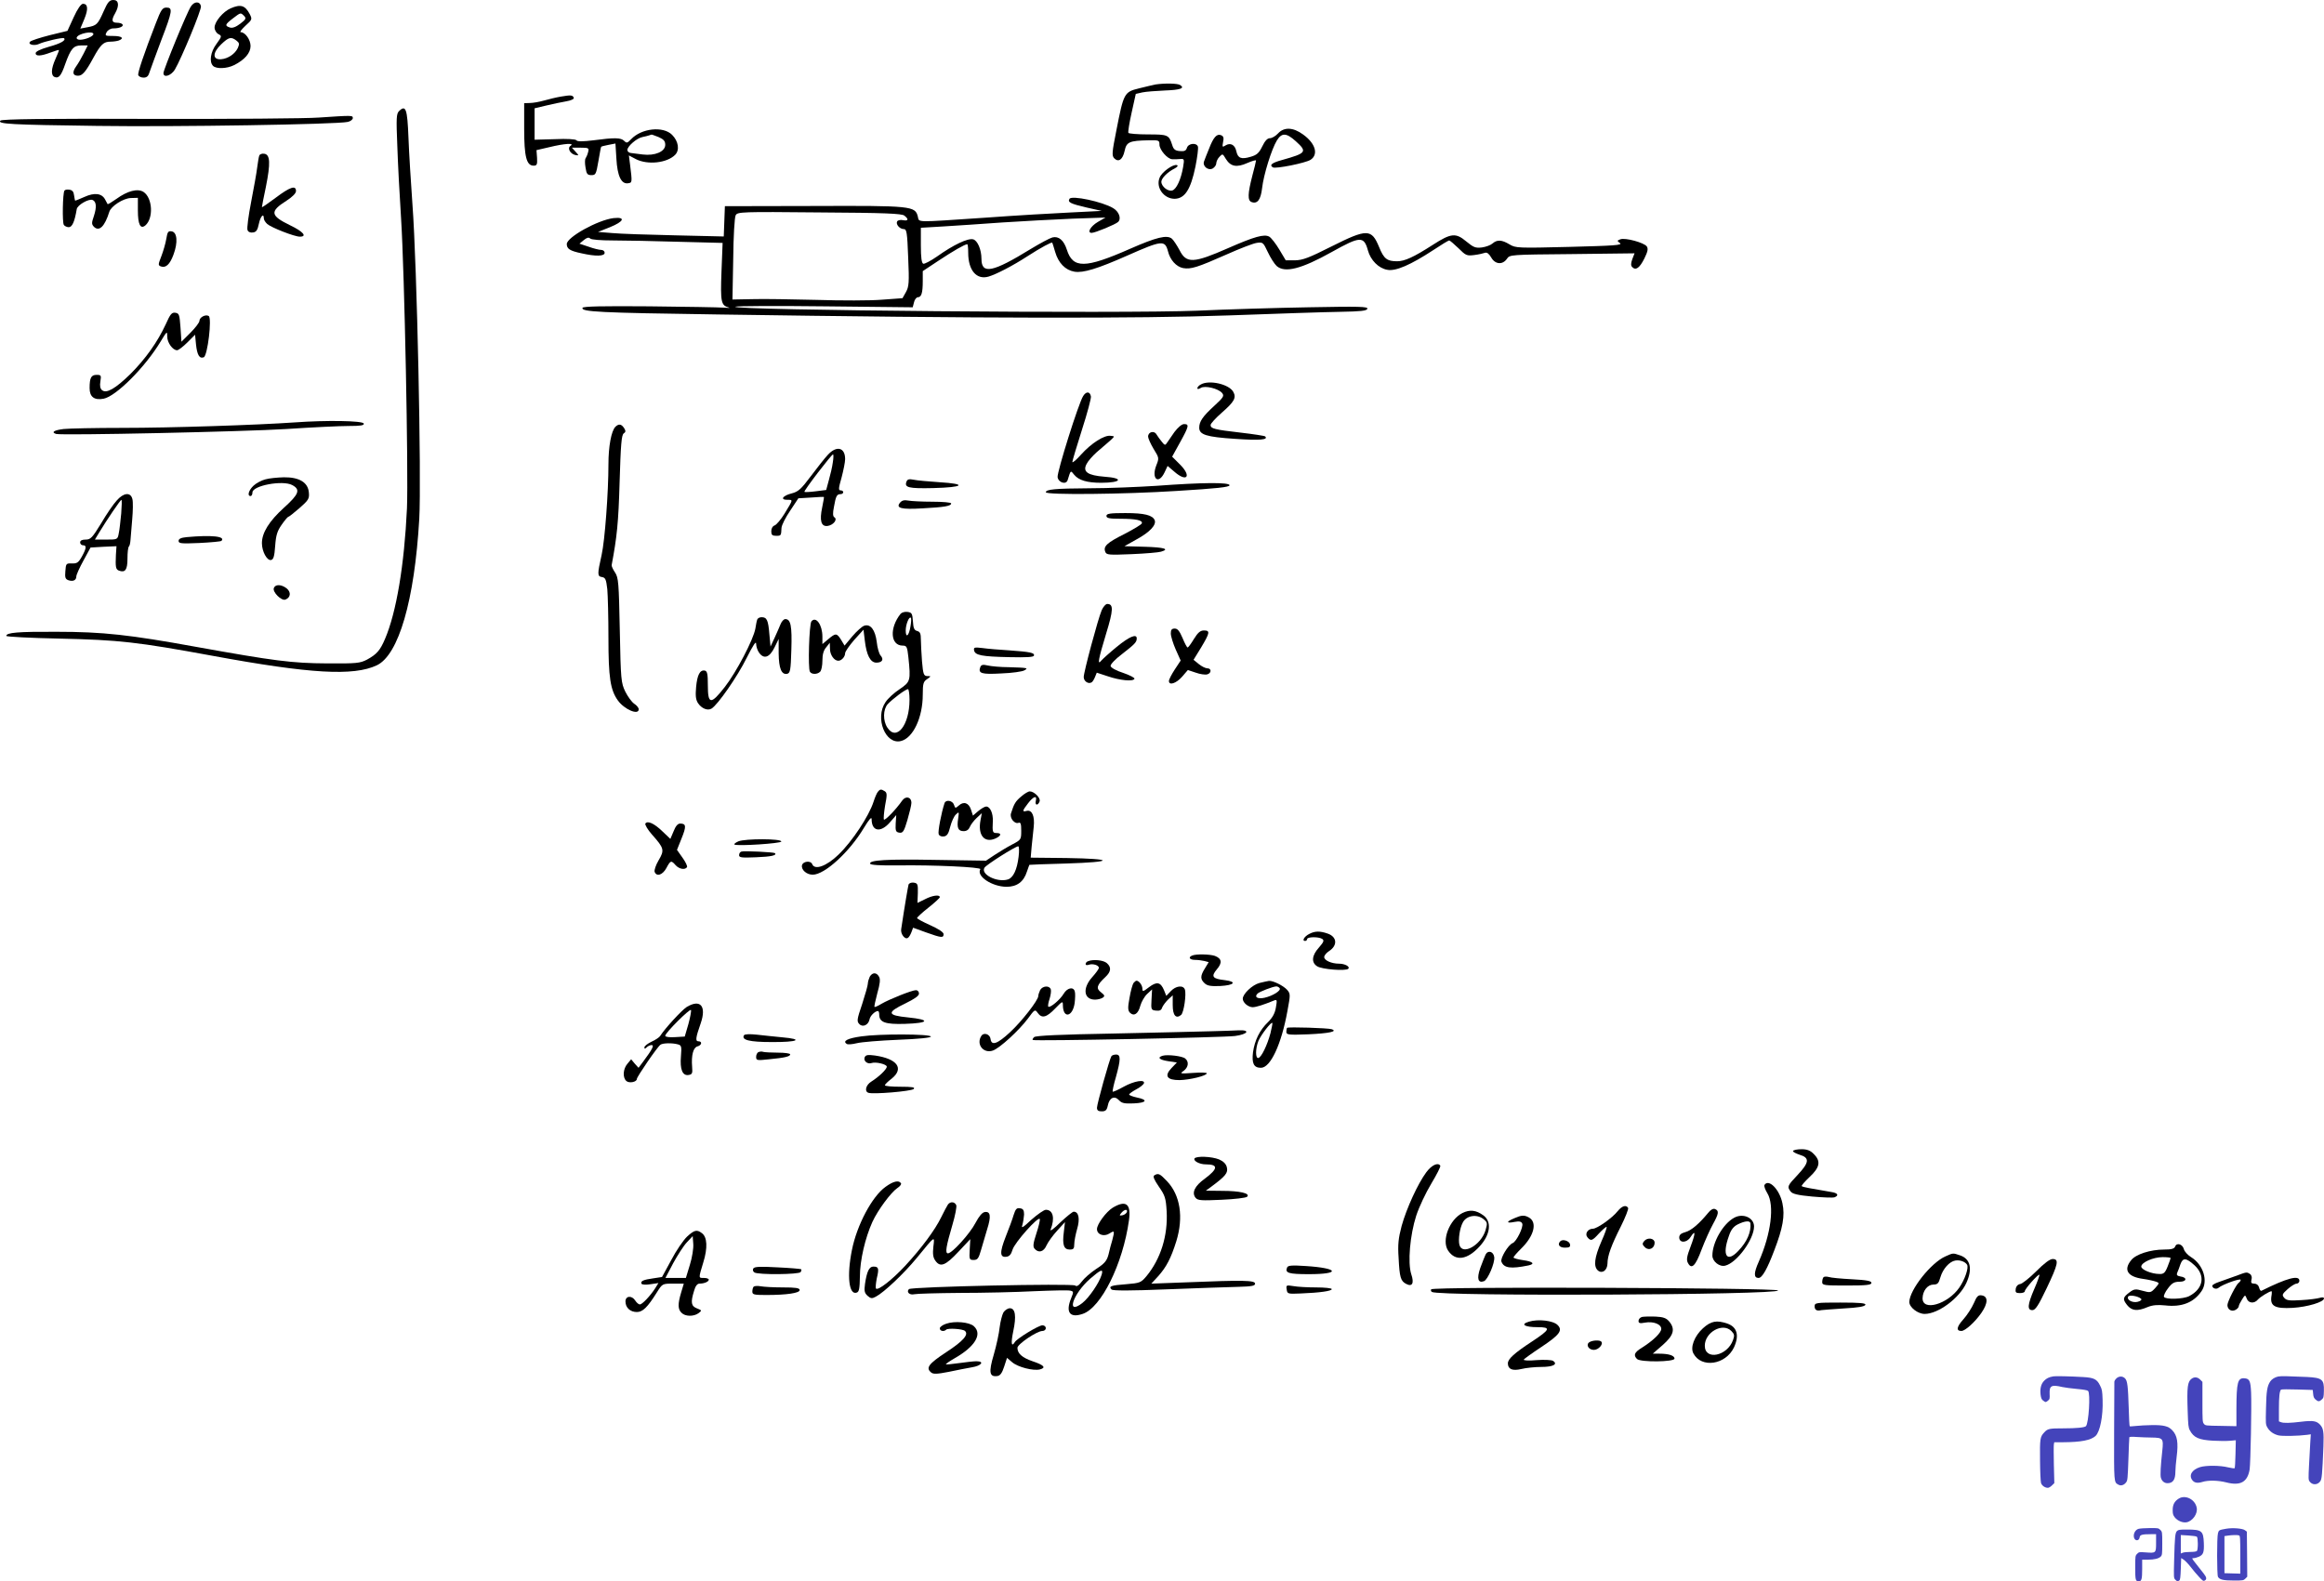 <svg xmlns="http://www.w3.org/2000/svg" version="1.0" width="1227.318pt" height="835.246pt" viewBox="0 0 1227.318 835.246" preserveAspectRatio="xMidYMid meet">
<g transform="translate(-16.682,734) scale(0.1,-0.1)" fill="#000000" stroke="none">
<path d="M714 7280 c-31 -70 -37 -75 -86 -84 l-37 -7 21 50 c22 53 19 81 -7 81 -10 0 -29 -27 -49 -71 l-33 -72 -94 -23 c-51 -13 -97 -28 -103 -34 -15 -15 22 -24 47 -12 27 13 127 36 132 30 12 -11 -18 -28 -80 -45 -45 -13 -70 -25 -70 -34 0 -17 27 -16 80 4 22 8 41 14 43 13 1 -2 -7 -23 -18 -47 -24 -53 -25 -88 -4 -96 21 -8 34 7 55 68 29 81 44 99 84 99 l35 0 -21 -42 c-12 -24 -30 -55 -41 -70 -21 -30 -17 -48 11 -48 23 0 41 21 81 95 39 71 54 85 91 85 15 0 34 3 43 6 31 12 16 24 -29 24 -43 0 -45 1 -35 20 6 11 21 20 35 20 32 0 56 10 49 21 -3 5 -16 9 -30 9 -27 0 -30 14 -9 50 23 41 19 70 -9 70 -21 0 -30 -10 -52 -60z m-54 -120 c0 -12 -43 -30 -71 -30 -12 0 -19 5 -17 12 7 21 88 37 88 18z"/>
<path d="M1175 7306 c-21 -31 -145 -334 -145 -352 0 -27 40 -14 60 18 34 57 142 317 138 335 -5 27 -35 27 -53 -1z"/>
<path d="M1385 7296 c-40 -17 -85 -71 -85 -101 0 -14 9 -29 20 -35 19 -10 19 -12 -10 -52 -32 -43 -39 -95 -18 -116 17 -17 73 -15 111 4 56 28 87 64 87 101 0 33 -28 73 -52 73 -7 0 5 15 25 34 36 32 36 35 23 61 -25 47 -48 54 -101 31z m71 -40 c12 -13 10 -18 -20 -41 -24 -18 -42 -25 -56 -20 -27 9 -25 16 17 48 42 32 40 31 59 13z m-41 -130 c16 -12 17 -18 8 -39 -15 -32 -52 -57 -89 -60 -46 -3 -45 35 1 79 40 38 52 41 80 20z"/>
<path d="M990 7218 c-64 -165 -97 -263 -93 -275 3 -7 15 -13 28 -13 18 0 26 8 33 33 6 17 33 92 61 166 59 153 61 171 27 171 -21 0 -29 -11 -56 -82z"/>
<path d="M6270 6894 c-14 -3 -54 -12 -89 -21 -77 -19 -80 -25 -118 -219 -24 -120 -25 -136 -12 -150 23 -23 45 -7 55 39 10 47 24 54 127 56 54 1 57 0 57 -23 0 -27 42 -76 67 -77 10 -1 29 0 42 1 22 2 23 0 16 -42 -11 -65 -35 -117 -57 -124 -23 -7 -58 21 -58 46 0 18 32 51 70 70 15 8 20 15 12 18 -20 6 -79 -36 -91 -66 -22 -52 22 -112 79 -112 54 1 85 49 110 170 10 50 16 98 13 106 -8 22 -51 17 -58 -7 -5 -16 -14 -19 -38 -17 -24 2 -33 9 -40 33 -17 53 -23 55 -128 55 -54 0 -100 4 -103 8 -3 5 5 53 17 107 l22 99 35 8 c19 4 73 8 118 10 83 3 108 12 81 29 -14 9 -80 10 -129 3z"/>
<path d="M3130 6830 c-25 -4 -65 -14 -90 -21 -25 -7 -58 -13 -75 -13 l-30 -1 0 -135 c0 -147 12 -195 50 -195 17 0 20 6 18 41 l-3 41 69 16 c78 19 135 23 111 7 -19 -12 -2 -43 26 -49 19 -3 19 -3 0 18 l-19 21 46 0 c42 0 45 -2 40 -22 -3 -13 -9 -27 -13 -33 -5 -5 -5 -28 -1 -50 5 -34 10 -40 31 -40 23 0 25 5 37 74 7 40 13 75 15 76 2 2 19 6 39 10 l36 7 5 -80 c5 -92 26 -135 61 -130 23 3 23 3 11 100 l-6 47 38 -20 c62 -31 163 -20 206 23 25 25 18 72 -16 106 -47 47 -161 35 -216 -23 -20 -21 -24 -22 -37 -9 -17 17 -50 18 -162 3 -56 -7 -86 -7 -90 0 -4 6 -49 9 -114 6 l-107 -3 0 83 0 83 63 15 c34 8 81 18 105 22 24 4 41 12 39 18 -5 15 -15 16 -67 7z m515 -214 c27 -12 35 -21 35 -41 0 -36 -55 -59 -119 -51 -25 3 -54 7 -63 8 -10 1 -18 8 -18 16 0 19 49 62 79 68 14 3 31 7 36 9 6 2 11 4 13 4 1 1 18 -6 37 -13z"/>
<path d="M2274 6753 c-14 -14 -15 -37 -9 -182 3 -91 12 -265 20 -386 18 -283 39 -1335 31 -1530 -14 -300 -56 -550 -116 -690 -26 -61 -44 -81 -95 -109 -37 -19 -54 -21 -210 -20 -187 1 -279 13 -696 88 -347 63 -488 79 -734 79 -203 1 -265 -4 -265 -22 0 -4 127 -11 282 -14 315 -7 411 -18 808 -91 516 -95 744 -108 867 -50 115 55 199 342 224 773 12 214 -12 1342 -36 1661 -8 113 -18 271 -21 352 -6 154 -14 176 -50 141z"/>
<path d="M1850 6719 c-63 -5 -465 -8 -892 -7 -551 2 -781 -1 -789 -9 -18 -18 53 -22 511 -28 417 -6 1265 8 1323 21 15 3 27 13 27 20 0 15 -1 15 -180 3z"/>
<path d="M6916 6635 c-13 -14 -32 -25 -43 -25 -13 0 -26 -14 -40 -43 -17 -35 -29 -46 -61 -55 -50 -15 -68 -8 -76 29 -7 34 -31 47 -57 31 -17 -11 -18 -9 -13 18 5 22 2 31 -11 36 -22 9 -40 -11 -63 -71 -11 -27 -23 -57 -26 -66 -11 -25 20 -52 45 -39 10 6 19 18 19 27 0 9 7 25 17 35 16 17 17 17 34 -12 25 -40 57 -46 113 -21 25 11 46 17 46 13 0 -4 -9 -41 -20 -82 -24 -93 -25 -129 -4 -137 31 -12 49 12 56 73 8 71 50 206 78 252 26 42 50 41 100 -4 62 -56 56 -63 -72 -99 -55 -15 -69 -27 -49 -39 14 -9 173 23 199 40 43 28 26 87 -40 134 -52 38 -100 40 -132 5z"/>
<path d="M1536 6518 c-3 -7 -7 -35 -11 -63 -3 -27 -18 -109 -32 -182 -14 -72 -23 -139 -19 -148 3 -10 15 -15 28 -13 18 2 25 12 32 46 8 39 26 59 26 29 0 -8 8 -21 18 -30 21 -19 144 -67 172 -67 41 0 18 27 -51 60 -105 51 -109 73 -19 130 31 20 50 39 50 51 0 32 -31 22 -108 -36 -39 -29 -72 -52 -72 -49 0 3 9 51 21 107 25 125 23 171 -9 175 -12 2 -24 -3 -26 -10z"/>
<path d="M507 6333 c-9 -14 -12 -168 -3 -181 4 -6 16 -12 26 -12 18 0 31 29 42 95 3 22 63 56 83 49 21 -8 23 -38 8 -84 -13 -38 -13 -44 0 -58 28 -27 57 2 81 79 9 30 74 72 114 73 l37 1 0 -67 c0 -73 13 -100 39 -79 44 37 39 145 -9 177 -31 20 -85 6 -144 -37 -24 -17 -44 -29 -46 -27 -1 2 -7 13 -13 24 -17 33 -56 38 -109 14 -25 -11 -47 -20 -49 -20 -1 0 -4 12 -6 28 -2 19 -9 28 -25 30 -11 2 -23 0 -26 -5z"/>
<path d="M5815 6290 c-11 -18 4 -26 90 -46 l80 -18 -160 -8 c-88 -4 -294 -16 -458 -28 -374 -25 -345 -26 -353 6 -14 56 -32 58 -549 56 l-470 -1 -3 -80 -3 -80 -257 6 c-141 3 -291 8 -332 12 l-75 6 63 25 c74 30 85 55 19 48 -83 -10 -247 -101 -247 -137 0 -25 16 -36 78 -49 75 -17 122 -16 122 3 0 8 -8 15 -18 15 -10 0 -40 7 -67 17 l-48 16 23 19 c16 13 26 16 34 8 6 -6 57 -10 120 -10 61 0 216 -3 345 -7 l234 -6 -6 -153 c-6 -160 -2 -177 38 -188 11 -3 0 -3 -25 -1 -25 2 -202 5 -394 7 -250 2 -350 0 -353 -8 -7 -21 83 -26 717 -35 1401 -21 2218 -22 2695 -5 248 9 513 18 589 19 109 2 140 5 144 16 4 12 -42 13 -309 8 -173 -3 -438 -11 -589 -18 -390 -16 -2471 2 -2440 21 7 4 221 5 475 2 l462 -5 7 27 c3 14 13 26 20 26 19 0 26 23 26 85 l0 53 83 55 c77 51 139 87 152 87 3 0 5 -20 5 -45 0 -93 44 -144 107 -126 41 12 128 57 205 107 73 47 129 77 132 72 1 -2 8 -23 15 -48 17 -59 54 -97 102 -105 46 -8 123 16 279 85 183 81 199 83 215 23 11 -46 44 -82 80 -89 41 -7 74 3 232 73 67 30 137 57 156 60 33 5 35 3 59 -48 14 -30 35 -63 47 -74 43 -38 130 -16 291 74 150 84 170 85 191 8 14 -51 56 -94 102 -102 44 -9 124 26 243 104 42 28 80 51 84 51 4 0 26 -19 49 -41 39 -39 44 -41 84 -36 24 3 49 9 57 12 10 3 21 -6 32 -25 21 -37 60 -40 83 -7 15 22 16 22 345 25 l329 4 -12 -31 c-8 -23 -8 -34 0 -42 19 -19 39 -4 64 46 17 35 21 50 13 63 -13 20 -114 48 -140 38 -18 -7 -18 -8 -2 -20 15 -11 -32 -14 -266 -20 -275 -7 -285 -6 -317 13 -41 25 -66 26 -90 5 -10 -9 -35 -18 -56 -21 -34 -4 -44 0 -83 32 -55 46 -80 44 -176 -18 -101 -65 -149 -87 -189 -87 -53 0 -70 13 -95 75 -40 97 -63 98 -252 3 -119 -60 -151 -72 -192 -73 l-49 0 -34 57 c-19 32 -43 62 -53 68 -27 15 -79 0 -216 -60 -184 -81 -222 -83 -258 -11 -14 26 -32 53 -40 60 -26 22 -82 8 -221 -53 -238 -105 -302 -105 -334 -5 -16 50 -43 73 -76 65 -15 -4 -65 -31 -113 -60 -203 -125 -262 -137 -262 -53 0 49 -21 97 -44 103 -28 7 -104 -29 -191 -91 -33 -23 -66 -40 -72 -38 -9 3 -13 32 -13 97 l0 93 118 7 c64 4 205 13 312 21 107 7 274 16 370 20 l175 6 -40 -23 c-39 -23 -59 -58 -33 -58 18 0 127 45 140 58 18 18 4 55 -27 73 -57 34 -218 68 -230 49z m-872 -89 c24 -19 21 -29 -7 -24 -13 3 -27 0 -31 -6 -9 -15 13 -41 35 -41 15 0 18 -17 23 -150 6 -134 4 -154 -12 -183 l-18 -32 -109 -8 c-60 -5 -215 -5 -344 -1 -129 3 -282 6 -340 4 l-105 -2 4 214 c1 117 7 221 13 231 9 18 31 19 442 15 348 -2 436 -6 449 -17z"/>
<path d="M1045 6078 c-4 -24 -16 -65 -26 -91 -17 -44 -18 -48 -3 -54 26 -10 48 10 67 62 24 64 20 119 -10 123 -18 3 -22 -3 -28 -40z"/>
<path d="M1042 5627 c-43 -93 -106 -182 -187 -263 -79 -77 -126 -104 -149 -85 -10 8 -13 23 -9 47 5 31 4 34 -20 34 -29 0 -37 -16 -37 -70 0 -47 25 -65 74 -56 66 13 219 166 301 302 34 56 35 57 35 26 0 -32 29 -72 52 -72 7 0 31 18 54 41 l41 41 5 -52 c6 -55 18 -76 41 -67 20 8 44 207 26 218 -17 10 -49 -7 -49 -26 0 -8 -21 -36 -47 -62 l-48 -48 -5 75 c-5 68 -7 75 -27 78 -19 3 -27 -7 -51 -61z"/>
<path d="M6508 5309 c-10 -5 -18 -14 -18 -20 0 -5 7 -5 18 2 22 14 93 -3 113 -27 12 -15 7 -23 -42 -68 -60 -55 -79 -82 -79 -115 0 -37 37 -49 190 -59 130 -9 177 -5 158 13 -3 3 -61 12 -130 20 -138 16 -158 21 -158 40 0 8 27 37 60 66 65 57 77 78 60 109 -22 41 -128 65 -172 39z"/>
<path d="M5887 5248 c-24 -37 -138 -400 -135 -428 4 -29 45 -42 53 -16 17 54 15 53 35 28 24 -29 68 -42 142 -42 108 0 122 25 18 32 -89 7 -117 26 -95 67 7 15 32 43 53 62 109 94 100 83 74 87 -33 5 -102 -39 -156 -99 -25 -28 -46 -46 -46 -39 0 6 23 83 51 171 28 87 49 166 47 175 -5 27 -25 28 -41 2z"/>
<path d="M1725 5109 c-202 -14 -653 -29 -913 -29 -141 0 -281 -3 -309 -6 -50 -6 -68 -17 -40 -26 29 -9 994 12 1217 26 135 9 282 16 328 16 63 0 83 3 80 13 -6 15 -198 18 -363 6z"/>
<path d="M3417 5086 c-22 -22 -37 -104 -37 -199 0 -148 -19 -403 -36 -478 -23 -103 -23 -113 2 -117 18 -3 22 -12 28 -64 3 -34 6 -149 6 -257 0 -210 10 -275 50 -331 34 -47 110 -80 110 -46 0 7 -11 21 -24 29 -13 9 -34 38 -47 64 -22 46 -24 61 -29 324 -5 251 -7 278 -25 305 -11 16 -19 34 -18 39 28 149 36 224 42 438 6 199 10 250 22 258 10 6 11 13 3 26 -15 24 -29 26 -47 9z"/>
<path d="M6369 5058 c-17 -24 -35 -50 -40 -58 -8 -13 -12 -12 -26 6 -10 12 -23 30 -29 40 -12 21 -44 13 -44 -12 0 -9 13 -38 29 -65 29 -47 30 -48 14 -88 -27 -70 12 -103 44 -36 l16 34 34 -29 c66 -59 95 -28 33 35 l-43 43 42 76 c47 85 49 96 21 96 -12 0 -32 -17 -51 -42z"/>
<path d="M4539 4938 c-17 -18 -57 -69 -90 -113 -51 -68 -66 -82 -101 -91 -48 -12 -63 -34 -23 -34 31 0 31 3 -15 -73 -19 -31 -43 -59 -52 -62 -11 -4 -18 -16 -18 -31 0 -19 5 -24 25 -24 27 0 27 0 29 42 1 15 22 56 46 91 l43 65 66 4 c36 3 67 4 69 3 1 -1 -3 -25 -9 -54 -15 -71 -6 -103 28 -99 30 4 55 34 36 46 -8 5 -9 21 -2 55 10 57 15 67 35 67 8 0 14 5 14 10 0 6 -6 10 -14 10 -12 0 -11 11 5 67 10 38 19 82 19 98 0 62 -45 73 -91 23z m26 -40 c-3 -24 -13 -66 -21 -94 l-14 -52 -56 -7 c-31 -4 -57 -5 -59 -3 -5 5 143 198 151 198 3 0 3 -19 -1 -42z"/>
<path d="M1568 4808 c-20 -5 -48 -20 -62 -33 -26 -24 -35 -55 -16 -55 6 0 10 9 10 19 0 36 159 66 210 39 45 -24 36 -48 -44 -120 -78 -71 -116 -132 -116 -187 0 -44 27 -93 48 -89 13 3 18 18 22 74 4 57 11 79 34 112 16 23 32 42 35 42 4 0 30 21 59 46 48 42 53 50 50 82 -4 54 -51 82 -132 81 -34 -1 -78 -5 -98 -11z"/>
<path d="M4954 4796 c-12 -31 10 -37 141 -34 162 4 182 22 33 31 -57 4 -118 9 -135 13 -25 5 -34 3 -39 -10z"/>
<path d="M6275 4774 c-93 -6 -253 -13 -355 -13 -183 -1 -230 -6 -230 -21 0 -15 412 -11 693 7 211 13 277 20 277 30 0 16 -142 15 -385 -3z"/>
<path d="M783 4696 c-17 -18 -54 -72 -82 -120 -47 -77 -56 -86 -82 -86 -19 0 -29 -5 -29 -15 0 -8 7 -15 15 -15 20 0 19 -15 -6 -60 -18 -32 -26 -37 -53 -36 -30 1 -31 -1 -34 -41 -3 -34 0 -42 17 -48 25 -8 41 1 41 21 0 8 17 46 38 84 l37 68 68 4 69 3 -3 -45 c-3 -66 -1 -77 16 -84 33 -12 45 4 45 63 0 32 3 61 8 65 4 4 7 20 8 34 1 15 5 64 9 108 4 45 5 94 1 108 -9 38 -47 34 -83 -8z m24 -68 c-4 -40 -9 -88 -13 -105 -6 -33 -7 -33 -66 -33 l-60 0 23 38 c41 68 112 172 117 172 3 0 2 -33 -1 -72z"/>
<path d="M4920 4685 c-24 -29 6 -37 120 -30 113 6 150 12 150 26 0 5 -44 9 -99 9 -54 0 -112 3 -128 6 -20 4 -33 1 -43 -11z"/>
<path d="M6010 4615 c0 -12 15 -15 73 -15 83 0 119 -8 114 -24 -1 -6 -43 -31 -91 -56 -94 -47 -114 -66 -102 -95 6 -16 18 -17 139 -12 72 3 142 9 155 13 48 14 17 23 -85 26 l-108 3 64 36 c70 38 105 76 96 101 -11 27 -54 38 -155 38 -82 0 -100 -3 -100 -15z"/>
<path d="M1153 4503 c-31 -3 -43 -9 -43 -20 0 -14 14 -15 110 -11 61 3 113 8 116 11 24 24 -50 32 -183 20z"/>
<path d="M1613 4234 c-8 -21 40 -69 61 -61 28 11 31 39 7 59 -28 22 -60 23 -68 2z"/>
<path d="M5985 4117 c-20 -47 -95 -327 -95 -353 0 -22 24 -39 42 -28 5 3 13 16 18 29 l9 22 58 -19 c64 -22 136 -29 141 -13 2 5 -25 19 -60 31 -35 11 -64 27 -66 36 -2 8 24 36 60 63 68 53 78 63 78 83 0 26 -39 10 -106 -45 -38 -31 -74 -64 -81 -72 -22 -28 -16 6 25 141 39 127 40 158 6 158 -8 0 -21 -15 -29 -33z"/>
<path d="M4923 4098 c-60 -75 -54 -168 11 -168 21 0 24 -6 30 -61 13 -125 11 -130 -46 -169 -29 -19 -63 -50 -75 -69 -57 -84 0 -226 82 -205 64 16 115 124 115 245 0 58 3 69 23 82 22 16 22 16 1 16 -19 1 -22 9 -28 78 -3 42 -6 94 -6 115 0 31 -4 41 -19 45 -16 4 -21 15 -23 52 -3 41 -6 46 -29 49 -14 2 -30 -3 -36 -10z m52 -67 c-8 -50 -25 -64 -25 -21 0 32 18 76 27 67 3 -3 2 -24 -2 -46z m-5 -387 c0 -135 -69 -221 -117 -147 -24 36 -23 96 2 124 24 26 94 79 107 79 4 0 8 -25 8 -56z"/>
<path d="M4166 4068 c-3 -7 -7 -29 -10 -48 -10 -58 -101 -231 -161 -308 -74 -95 -90 -94 -90 8 0 60 -3 75 -16 78 -26 5 -40 -23 -46 -87 -4 -46 -2 -66 10 -85 19 -28 50 -41 71 -29 32 18 139 172 186 268 34 67 50 92 50 75 0 -14 7 -36 16 -48 25 -35 55 -25 81 28 l22 45 0 -76 c1 -80 15 -114 45 -108 16 4 19 19 22 127 4 126 -3 162 -32 162 -8 0 -19 -12 -25 -27 -6 -16 -21 -48 -32 -73 l-21 -45 -6 65 c-6 74 -13 90 -41 90 -11 0 -21 -6 -23 -12z"/>
<path d="M4452 4058 c-12 -15 -19 -248 -8 -266 9 -15 39 -15 54 0 7 7 12 33 12 59 0 32 6 54 20 70 l19 24 1 -32 c0 -32 22 -63 44 -63 17 0 36 21 36 40 0 8 22 40 48 70 l49 54 7 -58 c9 -76 29 -116 61 -116 31 0 41 17 22 38 -8 9 -17 42 -20 71 -8 64 -33 97 -66 86 -11 -3 -40 -29 -63 -56 l-41 -49 -18 30 c-23 37 -29 37 -68 4 l-31 -26 0 39 c0 63 -34 110 -58 81z"/>
<path d="M6350 3994 c0 -15 12 -53 26 -85 l26 -58 -31 -47 c-17 -26 -31 -53 -31 -61 0 -25 38 -13 69 22 l31 36 42 -14 c22 -8 49 -12 60 -9 23 6 24 32 1 32 -10 0 -30 10 -46 23 l-27 22 40 65 c46 77 49 90 15 90 -19 0 -32 -11 -53 -45 -15 -25 -30 -45 -33 -45 -4 0 -16 23 -27 50 -16 37 -26 50 -41 50 -16 0 -21 -6 -21 -26z"/>
<path d="M5311 3905 c5 -26 40 -33 186 -36 91 -2 128 0 130 8 5 15 -19 20 -132 28 -49 3 -112 8 -139 12 -43 5 -48 4 -45 -12z"/>
<path d="M5344 3817 c-13 -34 6 -40 111 -34 57 2 111 10 121 16 24 13 17 14 -81 17 -44 0 -95 5 -112 9 -25 6 -34 4 -39 -8z"/>
<path d="M4803 3158 c-6 -7 -16 -31 -23 -53 -24 -75 -113 -210 -185 -279 -63 -61 -126 -84 -139 -50 -8 20 -50 15 -54 -7 -4 -24 25 -49 57 -49 63 0 194 120 270 247 28 46 41 61 41 46 0 -65 48 -73 97 -16 l33 38 -3 -45 c-2 -39 1 -45 19 -48 19 -3 25 6 43 67 11 38 21 79 21 90 0 32 -30 39 -49 12 -31 -45 -90 -106 -96 -100 -3 4 0 37 6 74 11 56 11 68 -2 76 -19 12 -25 11 -36 -3z"/>
<path d="M5560 3133 c-30 -25 -38 -38 -54 -89 -8 -25 19 -58 40 -50 11 4 14 -6 14 -42 0 -46 -1 -48 -47 -72 -27 -14 -68 -39 -94 -56 l-45 -30 -261 4 c-266 5 -357 -1 -351 -20 3 -7 51 -10 147 -9 184 3 442 -9 435 -20 -22 -37 61 -92 138 -93 55 0 91 26 108 80 7 19 12 35 13 36 1 1 89 4 195 7 255 8 256 25 2 29 l-190 2 5 58 c3 31 8 78 11 105 6 56 -9 91 -37 84 -25 -7 -24 0 7 40 28 37 49 44 41 13 -6 -24 11 -27 20 -3 7 17 -28 53 -52 53 -8 0 -28 -12 -45 -27z m-14 -319 c-8 -67 -28 -110 -56 -119 -57 -18 -146 27 -124 62 10 16 162 112 178 113 5 0 6 -25 2 -56z"/>
<path d="M5155 3098 c-17 -51 -36 -151 -31 -164 3 -9 15 -14 27 -12 17 2 25 14 34 51 7 27 20 56 30 65 17 16 17 15 12 -21 -8 -50 0 -67 29 -67 16 0 27 8 33 23 5 12 21 33 36 47 l27 25 -7 -37 c-15 -78 19 -121 76 -98 33 14 38 30 9 30 -21 0 -23 5 -20 62 2 42 -14 78 -35 78 -8 0 -26 -11 -42 -24 l-28 -24 -10 31 c-12 37 -39 46 -65 22 -17 -15 -19 -15 -25 4 -7 23 -43 29 -50 9z"/>
<path d="M3575 2990 c-3 -6 12 -32 35 -58 64 -72 67 -82 35 -136 -15 -25 -24 -53 -21 -61 10 -27 42 -17 62 20 22 41 25 42 49 15 19 -21 50 -26 60 -10 3 5 -8 28 -24 50 l-29 41 24 60 c26 64 25 79 -7 79 -13 0 -24 -13 -35 -41 l-17 -40 -41 39 c-44 43 -80 59 -91 42z"/>
<path d="M4066 2896 c-16 -7 -25 -15 -20 -17 18 -9 244 6 247 16 3 16 -192 16 -227 1z"/>
<path d="M4082 2842 c-7 -2 -12 -10 -12 -19 0 -13 15 -14 89 -11 79 3 113 10 100 22 -6 5 -163 13 -177 8z"/>
<path d="M4965 2668 c-3 -11 -20 -109 -39 -236 -4 -25 20 -56 35 -46 6 3 14 17 19 30 l9 24 69 -25 c81 -29 92 -30 92 -9 0 10 -26 27 -70 47 -38 17 -70 34 -70 38 0 4 27 29 60 55 33 26 60 51 60 55 0 15 -39 10 -79 -11 l-39 -19 2 52 c1 47 -1 52 -22 55 -12 2 -24 -3 -27 -10z"/>
<path d="M7081 2407 c-26 -13 -40 -37 -22 -37 6 0 11 5 11 10 0 12 60 13 79 1 12 -8 9 -16 -17 -46 -38 -42 -41 -79 -9 -99 24 -16 151 -26 164 -13 11 11 -17 27 -49 27 -39 0 -78 17 -78 35 0 8 11 22 25 31 47 30 43 76 -7 93 -40 14 -67 14 -97 -2z"/>
<path d="M6463 2293 c-23 -9 -14 -23 15 -23 15 0 37 -3 50 -6 l22 -6 -20 -33 c-25 -40 -25 -57 -1 -79 14 -13 33 -16 82 -14 75 4 90 23 24 31 -65 7 -74 19 -42 57 30 35 26 57 -10 71 -25 9 -99 11 -120 2z"/>
<path d="M5913 2263 c-7 -2 -13 -9 -13 -15 0 -6 7 -7 16 -4 21 8 54 -2 54 -16 0 -6 -16 -28 -35 -49 -53 -59 -45 -119 15 -119 14 0 32 5 40 10 13 9 11 13 -9 29 -27 20 -22 38 23 80 31 29 33 52 8 74 -18 16 -72 21 -99 10z"/>
<path d="M4760 2181 c-5 -11 -10 -27 -10 -36 0 -10 -14 -58 -30 -108 -28 -82 -29 -92 -15 -106 18 -19 48 -5 54 25 3 18 28 43 44 44 4 0 7 -8 7 -18 0 -42 31 -53 135 -50 129 4 138 22 18 34 -112 11 -115 26 -15 74 49 24 72 40 72 52 0 10 -7 18 -16 18 -21 0 -141 -48 -182 -72 -18 -11 -35 -19 -37 -16 -2 2 5 34 15 72 14 49 17 74 9 87 -13 24 -35 24 -49 0z"/>
<path d="M6153 2148 c-5 -7 -15 -42 -21 -78 -10 -53 -9 -67 2 -79 22 -21 44 -6 55 37 6 21 22 49 36 62 l26 24 -3 -54 c-3 -53 -2 -55 24 -58 19 -2 28 2 32 16 4 10 18 29 31 42 l25 23 0 -52 c0 -54 17 -74 44 -52 15 12 29 111 20 135 -9 24 -48 19 -74 -9 l-24 -25 -12 30 c-18 43 -38 47 -79 16 -31 -24 -35 -25 -35 -9 0 19 -18 43 -31 43 -4 0 -11 -6 -16 -12z"/>
<path d="M6818 2148 c-38 -10 -88 -58 -88 -83 0 -21 29 -45 53 -45 20 1 57 13 111 35 17 7 18 4 11 -36 -5 -31 -18 -54 -41 -77 -45 -43 -71 -97 -80 -160 -7 -59 4 -82 42 -82 50 0 108 123 140 301 16 86 16 90 -2 111 -20 22 -74 49 -96 47 -7 -1 -30 -6 -50 -11z m107 -28 c8 -12 -36 -40 -80 -50 -36 -8 -56 3 -37 22 10 10 80 37 99 38 6 0 14 -4 18 -10z m-49 -238 c-17 -63 -47 -125 -63 -130 -17 -5 -17 49 0 91 14 32 67 101 73 94 2 -1 -3 -26 -10 -55z"/>
<path d="M5660 2111 c-5 -11 -10 -25 -10 -32 0 -22 -88 -135 -150 -192 -66 -61 -97 -72 -102 -35 -3 26 -36 37 -49 16 -28 -44 11 -94 61 -77 37 13 139 107 186 170 35 48 37 49 51 29 22 -31 47 -24 92 23 39 40 41 41 41 17 1 -71 51 -62 62 11 3 24 4 52 1 62 -7 27 -40 20 -59 -12 -19 -32 -72 -76 -81 -68 -3 3 0 22 7 42 6 20 9 42 6 50 -8 21 -43 18 -56 -4z"/>
<path d="M3793 2021 c-26 -17 -113 -111 -140 -153 -4 -7 -25 -21 -45 -30 -21 -10 -38 -23 -38 -30 0 -9 3 -9 12 0 7 7 18 12 26 12 15 0 5 -21 -45 -88 l-24 -32 -20 22 -19 23 -20 -24 c-23 -27 -26 -73 -5 -91 15 -13 55 -5 55 11 0 11 109 171 125 181 12 9 62 10 91 2 20 -5 21 -11 17 -63 -6 -69 8 -104 40 -99 19 3 22 8 19 43 -5 61 6 102 28 108 23 6 27 27 5 27 -17 0 -14 20 12 94 32 92 -1 131 -74 87z m9 -91 l-19 -65 -51 -3 c-30 -2 -52 1 -52 7 0 16 132 147 136 136 2 -5 -4 -39 -14 -75z"/>
<path d="M6964 1911 c-2 -2 -4 -12 -4 -21 0 -16 12 -17 118 -13 108 5 156 15 121 27 -19 6 -229 13 -235 7z"/>
<path d="M6560 1893 c-58 -2 -289 -7 -513 -12 -281 -5 -411 -11 -419 -19 -7 -7 -10 -13 -7 -15 7 -7 1011 13 1068 21 68 9 83 33 19 30 -23 -1 -90 -4 -148 -5z"/>
<path d="M4096 1872 c-15 -25 28 -36 147 -36 137 -1 171 15 55 25 -40 4 -101 10 -134 14 -38 4 -64 3 -68 -3z"/>
<path d="M4716 1866 c-73 -10 -102 -25 -77 -40 5 -4 29 -2 53 4 24 6 122 14 218 18 108 4 174 11 173 17 -4 14 -271 15 -367 1z"/>
<path d="M4173 1783 c-7 -2 -13 -14 -13 -25 0 -19 4 -20 68 -13 84 8 112 15 112 26 0 5 -29 9 -64 9 -35 0 -70 2 -78 4 -7 3 -19 2 -25 -1z"/>
<path d="M4733 1755 c-7 -19 15 -37 36 -30 22 8 81 -6 81 -19 0 -14 -42 -54 -82 -79 -29 -18 -37 -52 -15 -59 24 -9 227 8 239 20 9 9 -6 12 -70 12 -45 0 -82 3 -82 8 0 4 16 20 36 35 67 54 29 105 -89 122 -39 5 -48 3 -54 -10z"/>
<path d="M6036 1761 c-10 -16 -76 -252 -76 -272 0 -14 7 -19 25 -19 20 0 27 6 32 30 8 42 35 55 59 29 15 -16 28 -19 78 -17 69 3 77 19 17 31 -23 5 -41 12 -41 16 0 4 17 16 37 27 20 10 38 25 41 32 7 22 -51 13 -107 -18 -30 -17 -56 -28 -58 -26 -2 2 5 37 17 77 26 94 26 119 1 119 -11 0 -22 -4 -25 -9z"/>
<path d="M6308 1764 c-32 -9 -19 -22 28 -29 l46 -7 -28 -29 c-40 -42 -25 -64 42 -64 54 1 144 23 144 36 0 4 -33 5 -72 2 -70 -5 -72 -4 -50 11 25 19 29 48 8 65 -15 13 -92 22 -118 15z"/>
<path d="M9636 1261 c-3 -4 13 -13 34 -20 55 -16 52 -41 -10 -107 -54 -57 -56 -62 -37 -87 9 -13 38 -20 114 -27 57 -5 109 -7 118 -4 25 10 17 23 -17 28 -107 18 -152 26 -156 31 -3 3 16 24 41 48 55 51 61 84 22 122 -17 18 -35 25 -64 25 -22 0 -42 -4 -45 -9z"/>
<path d="M6475 1221 c-7 -13 27 -31 59 -31 68 0 66 -23 -5 -76 -53 -38 -70 -74 -48 -101 12 -14 31 -15 138 -10 68 3 128 10 134 16 18 18 -39 31 -131 31 l-87 1 30 22 c74 55 88 72 81 101 -4 18 -18 32 -41 42 -39 16 -121 19 -130 5z"/>
<path d="M7699 1148 c-45 -61 -104 -190 -130 -283 -17 -65 -21 -97 -16 -170 5 -102 11 -121 39 -136 33 -18 44 3 28 50 -20 61 -7 207 26 310 15 46 51 122 80 170 28 47 50 89 47 94 -12 19 -46 3 -74 -35z"/>
<path d="M6263 1132 c-9 -5 -2 -22 24 -60 32 -46 37 -60 41 -130 7 -128 -31 -251 -107 -343 -29 -34 -34 -36 -106 -42 -81 -6 -95 -11 -78 -28 7 -7 99 -7 294 1 156 6 325 12 374 13 72 2 90 5 90 17 0 18 -66 19 -359 7 l-189 -7 36 39 c44 49 68 96 96 185 39 127 21 243 -49 317 -38 40 -46 44 -67 31z"/>
<path d="M4843 1071 c-71 -51 -151 -202 -177 -333 -28 -138 -16 -242 26 -225 12 4 15 23 16 84 0 86 28 205 66 289 29 63 98 156 132 179 14 9 22 20 19 25 -11 18 -41 11 -82 -19z"/>
<path d="M9485 1081 c-3 -6 4 -25 15 -43 39 -64 20 -215 -45 -362 -27 -60 -27 -86 -1 -86 19 0 46 48 83 146 45 117 57 183 43 248 -15 74 -73 132 -95 97z"/>
<path d="M5173 978 c-5 -7 -21 -38 -36 -68 -32 -66 -103 -162 -190 -256 -68 -73 -143 -132 -154 -120 -3 3 -1 27 4 53 13 54 10 63 -18 63 -22 0 -34 -25 -44 -91 -5 -37 -3 -48 13 -63 17 -15 24 -16 44 -5 44 23 149 123 215 203 100 122 96 120 89 61 -4 -37 -2 -56 10 -73 26 -38 54 -27 122 46 l63 67 -3 -55 c-3 -52 -2 -55 21 -55 20 0 26 8 38 50 8 28 23 78 33 112 22 69 18 96 -13 91 -13 -2 -30 -22 -49 -58 -29 -56 -123 -160 -145 -160 -16 0 -10 36 24 152 14 47 23 94 20 102 -8 19 -31 21 -44 4z"/>
<path d="M6043 961 c-35 -22 -83 -87 -83 -113 0 -29 37 -42 66 -23 27 17 28 15 15 -35 -6 -19 -15 -53 -20 -76 -9 -34 -21 -48 -66 -77 -30 -20 -64 -50 -76 -67 -15 -20 -26 -27 -34 -20 -15 12 -865 -6 -878 -19 -15 -15 3 -33 28 -27 12 3 121 6 241 7 121 0 297 4 392 9 95 4 181 6 191 3 18 -4 18 -7 5 -39 -31 -75 -8 -107 60 -84 98 32 213 264 245 495 12 87 -16 108 -86 66z m75 -23 c-3 -7 -13 -15 -24 -17 -16 -3 -17 -1 -5 13 16 19 34 21 29 4z m-133 -330 c-13 -44 -67 -123 -103 -151 -87 -67 -50 48 42 129 57 49 70 54 61 22z"/>
<path d="M8710 943 c-28 -36 -109 -93 -131 -93 -27 0 -44 -27 -29 -45 18 -22 26 -19 61 20 18 19 36 35 40 35 4 0 -8 -35 -27 -77 -37 -85 -43 -133 -18 -154 22 -18 49 1 50 37 0 41 20 96 71 197 24 48 41 92 38 97 -11 18 -33 10 -55 -17z"/>
<path d="M5520 923 c-6 -21 -25 -73 -42 -115 -33 -84 -31 -111 4 -106 16 2 25 13 32 37 11 38 138 180 144 162 2 -6 -6 -40 -18 -76 -17 -52 -19 -69 -10 -80 21 -25 49 -18 64 18 8 17 33 52 56 77 l41 45 -6 -52 c-9 -68 0 -93 31 -93 20 0 24 5 24 28 0 16 7 52 15 80 16 54 9 92 -18 92 -6 0 -38 -26 -71 -57 -32 -32 -55 -49 -51 -38 24 61 13 105 -25 105 -10 0 -44 -24 -76 -52 -46 -43 -55 -48 -48 -28 4 14 8 39 9 55 0 23 -5 31 -22 33 -17 3 -23 -4 -33 -35z"/>
<path d="M9187 933 c-47 -57 -89 -93 -120 -101 -22 -6 -32 -14 -32 -28 0 -30 39 -30 59 1 28 43 28 23 1 -49 -20 -52 -23 -71 -14 -87 19 -36 40 -16 72 71 18 47 45 107 60 134 31 56 33 71 11 80 -10 4 -24 -4 -37 -21z"/>
<path d="M7890 933 c-69 -35 -111 -145 -76 -198 39 -59 102 -50 168 23 56 62 64 130 18 163 -39 28 -71 31 -110 12z m111 -32 c21 -17 22 -21 11 -59 -24 -79 -123 -135 -138 -77 -7 28 2 89 18 118 19 37 74 46 109 18z"/>
<path d="M8163 905 c-43 -18 -42 -28 2 -19 26 5 36 2 41 -9 7 -18 -31 -96 -51 -103 -23 -9 -66 -80 -59 -98 13 -34 49 -39 142 -20 38 8 24 21 -28 28 -27 4 -50 10 -50 14 0 5 18 25 40 47 69 67 87 140 40 165 -24 13 -38 12 -77 -5z"/>
<path d="M9325 908 c-59 -32 -115 -130 -115 -200 0 -31 38 -61 68 -53 61 15 152 139 152 207 0 46 -58 72 -105 46z m86 -30 c4 -46 -18 -97 -64 -145 -61 -65 -87 -24 -50 78 11 34 25 51 47 62 38 19 66 21 67 5z"/>
<path d="M3795 808 c-19 -18 -57 -73 -83 -123 l-49 -90 -46 -7 c-52 -7 -70 -15 -62 -29 4 -5 25 -6 48 -2 l41 6 -18 -29 c-26 -40 -68 -84 -80 -84 -6 0 -17 9 -24 20 -18 29 -52 26 -52 -4 0 -33 25 -56 60 -56 31 0 56 24 106 104 29 46 29 46 86 46 l56 0 -14 -47 c-18 -60 -18 -88 2 -107 19 -20 64 -21 90 -2 18 14 18 15 -8 25 -31 12 -35 31 -16 92 7 26 17 39 29 39 24 0 49 10 49 21 0 5 -11 9 -25 9 -30 0 -30 -4 -4 82 24 77 21 135 -8 155 -26 20 -40 16 -78 -19z m15 -149 l-21 -69 -54 0 -54 0 41 78 c23 42 55 92 72 110 l31 33 3 -41 c2 -23 -6 -73 -18 -111z"/>
<path d="M8850 785 c-11 -13 -11 -19 4 -33 20 -20 51 -6 51 24 0 24 -37 30 -55 9z"/>
<path d="M8407 784 c-17 -17 -5 -34 24 -34 24 0 30 4 27 18 -3 17 -38 29 -51 16z"/>
<path d="M11654 756 c-5 -12 -20 -16 -58 -16 -73 0 -151 -25 -175 -57 -41 -51 -18 -87 64 -98 28 -4 58 -11 69 -15 17 -6 17 -8 -5 -33 -23 -25 -26 -26 -66 -15 -38 11 -46 10 -70 -8 -36 -27 -37 -36 -13 -67 25 -31 54 -34 108 -11 27 11 53 13 93 9 87 -10 150 14 192 75 37 53 10 140 -55 180 -18 11 -35 30 -38 42 -7 27 -38 36 -46 14z m-24 -61 c0 -2 -7 -23 -16 -45 -13 -33 -21 -40 -43 -39 -42 0 -96 23 -96 39 0 22 63 50 113 50 23 0 42 -2 42 -5z m126 -38 c59 -54 47 -124 -28 -163 -31 -16 -124 -19 -133 -4 -3 5 6 26 21 45 21 28 33 35 61 35 39 0 42 23 4 28 -17 3 -21 8 -16 20 4 9 12 29 17 45 13 35 30 34 74 -6z m-282 -177 c5 -5 -2 -12 -18 -16 -28 -7 -60 11 -50 28 7 10 53 2 68 -12z"/>
<path d="M8012 713 c-5 -10 -17 -42 -28 -71 -19 -55 -12 -81 20 -69 20 8 58 96 54 127 -4 30 -33 39 -46 13z"/>
<path d="M10441 704 c-76 -33 -190 -177 -191 -241 0 -28 45 -63 81 -63 72 0 183 83 220 163 34 75 22 127 -32 146 -39 13 -36 14 -78 -5z m114 -44 c10 -16 -12 -79 -41 -121 -61 -88 -195 -127 -194 -56 1 39 26 71 56 72 23 0 29 6 38 38 13 45 48 84 79 89 24 4 52 -6 62 -22z"/>
<path d="M10920 625 c-35 -35 -73 -65 -84 -67 -13 -2 -22 -12 -24 -25 -3 -19 1 -23 22 -23 14 0 26 4 26 10 0 12 71 92 77 87 2 -2 -10 -36 -27 -75 -36 -84 -38 -112 -10 -112 16 0 32 25 75 115 61 128 67 155 32 155 -15 0 -45 -23 -87 -65z"/>
<path d="M6964 645 c-12 -29 8 -35 116 -35 170 0 157 32 -18 43 -74 5 -94 3 -98 -8z"/>
<path d="M4145 640 c-4 -7 -2 -16 6 -21 20 -13 236 -11 244 2 4 6 5 12 3 15 -3 2 -59 7 -125 10 -91 5 -122 4 -128 -6z"/>
<path d="M11970 599 c-30 -11 -70 -25 -87 -31 -18 -6 -33 -15 -33 -19 0 -14 21 -21 33 -11 21 18 117 52 117 42 0 -5 -5 -12 -10 -15 -13 -8 -60 -100 -60 -118 0 -23 21 -37 42 -26 10 5 18 14 18 20 0 5 8 21 17 35 16 26 17 26 25 5 9 -25 40 -28 59 -5 11 13 61 44 72 44 2 0 2 -13 -1 -28 -7 -51 19 -65 112 -60 80 5 166 31 166 50 0 6 -9 7 -22 3 -13 -4 -57 -10 -98 -12 -63 -4 -78 -2 -90 12 -13 15 -11 20 18 46 18 16 39 29 47 29 8 0 15 7 15 15 0 32 -65 15 -201 -53 -4 -1 -9 6 -12 18 -3 12 -13 20 -25 20 -16 0 -19 5 -15 21 4 12 0 25 -8 30 -18 11 -15 12 -79 -12z"/>
<path d="M9797 594 c-4 -4 -7 -16 -7 -26 0 -17 11 -18 130 -18 104 0 130 3 130 14 0 10 -24 15 -102 19 -57 3 -112 8 -123 12 -11 3 -24 3 -28 -1z"/>
<path d="M4147 544 c-4 -4 -7 -16 -7 -26 0 -16 9 -18 73 -18 108 0 177 10 177 26 0 11 -21 14 -89 14 -49 0 -101 3 -117 6 -16 3 -32 2 -37 -2z"/>
<path d="M6962 529 c3 -23 6 -24 73 -21 103 4 165 13 165 23 0 5 -37 9 -82 9 -46 0 -100 3 -121 7 -37 6 -39 5 -35 -18z"/>
<path d="M7725 530 c-3 -5 -1 -11 4 -14 38 -24 1836 -16 1828 8 -5 14 -1823 21 -1832 6z"/>
<path d="M10591 457 c-11 -25 -36 -64 -56 -86 -35 -39 -39 -61 -10 -61 20 0 72 47 106 96 35 51 36 87 1 92 -18 3 -26 -5 -41 -41z"/>
<path d="M9750 440 c0 -19 12 -26 35 -20 6 1 59 5 119 9 74 4 111 10 114 19 3 9 -28 12 -132 12 -129 0 -136 -1 -136 -20z"/>
<path d="M5466 408 c-7 -13 -16 -48 -20 -79 -3 -31 -17 -96 -31 -144 -28 -94 -23 -119 19 -113 15 2 25 16 36 50 l15 46 27 -23 c30 -26 112 -47 147 -38 34 9 21 23 -39 43 -55 19 -80 41 -80 71 0 19 103 89 132 89 10 0 18 7 18 15 0 8 -8 15 -18 15 -20 0 -135 -70 -146 -89 -18 -29 -21 -5 -8 58 17 79 11 121 -18 121 -11 0 -26 -10 -34 -22z"/>
<path d="M8838 384 c-10 -3 -18 -12 -18 -21 0 -12 7 -14 34 -9 44 8 86 -8 86 -33 0 -21 -44 -63 -103 -100 -39 -24 -45 -39 -25 -59 18 -18 198 -16 198 2 0 16 -30 26 -80 26 l-35 0 53 46 c58 51 67 84 34 124 -15 18 -31 24 -73 26 -30 1 -62 0 -71 -2z"/>
<path d="M8241 359 c-47 -14 -23 -29 47 -29 71 0 66 -12 -31 -76 -93 -61 -127 -92 -127 -115 0 -31 24 -41 71 -30 24 6 72 11 106 11 62 0 88 14 62 32 -8 5 -47 7 -87 4 -42 -4 -71 -2 -68 3 4 5 44 34 91 65 98 65 116 89 88 117 -23 24 -103 33 -152 18z"/>
<path d="M5163 348 c-18 -6 -33 -17 -33 -24 0 -15 22 -19 34 -7 9 9 88 4 99 -7 21 -19 -10 -54 -99 -112 -94 -62 -109 -83 -80 -107 11 -10 32 -9 93 3 43 9 98 20 122 24 51 8 69 32 24 32 -15 0 -57 -5 -93 -10 -35 -5 -66 -8 -68 -6 -1 2 19 16 45 31 109 62 149 128 103 170 -24 22 -102 29 -147 13z"/>
<path d="M9160 324 c-45 -41 -68 -101 -50 -133 42 -79 170 -60 214 32 29 63 17 108 -35 126 -56 19 -86 14 -129 -25z m150 -14 c16 -16 18 -24 9 -48 -30 -85 -149 -109 -149 -30 0 71 94 124 140 78z"/>
<path d="M8561 251 c-21 -13 -5 -41 23 -41 25 0 52 31 39 44 -9 9 -46 7 -62 -3z"/>
</g><g transform="translate(1077.318, 726.883) scale(0.408)"><g transform="translate(-57.707,297.537) scale(0.1,-0.1)" fill="#000000" stroke="none">
<path d="M750 2973 c-57 -10 -88 -25 -119 -57 -40 -41 -55 -100 -46 -179 6 -45 12 -61 32 -77 32 -25 35 -25 64 -1 22 17 24 26 21 89 -4 105 24 120 164 87 33 -7 119 -19 190 -25 88 -8 134 -16 144 -26 32 -32 8 -420 -28 -456 -18 -18 -126 -28 -289 -28 -185 0 -206 -4 -250 -52 -55 -58 -58 -82 -55 -363 1 -145 7 -274 13 -293 11 -34 51 -62 89 -62 12 0 35 14 52 31 l31 30 -6 238 c-3 130 -3 249 0 264 l5 27 112 0 c234 1 363 26 423 82 58 54 98 260 91 463 -4 122 -7 138 -34 191 -40 81 -79 100 -217 108 -174 10 -361 14 -387 9z" fill="#4444bb"/>
<path d="M3660 2971 c-42 -9 -83 -34 -103 -65 -39 -59 -50 -127 -54 -343 -5 -206 -5 -212 18 -252 28 -50 78 -86 143 -102 48 -12 257 -8 370 7 l49 7 -7 -104 c-4 -57 -11 -189 -16 -294 -9 -177 -9 -192 8 -214 35 -47 100 -46 136 2 22 29 27 86 42 452 7 191 0 235 -44 283 -45 48 -92 56 -241 38 -146 -18 -229 -20 -265 -6 l-26 10 0 162 c0 156 8 230 27 249 5 5 99 6 210 2 l201 -6 5 -50 c3 -39 11 -56 31 -74 34 -29 48 -29 80 0 24 20 26 30 28 113 4 147 -23 169 -218 179 -242 11 -340 13 -374 6z" fill="#4444bb"/>
<path d="M1565 2945 c-14 -13 -25 -32 -25 -42 0 -10 -1 -297 -3 -638 -2 -677 -3 -662 55 -694 33 -19 73 -7 101 31 18 24 20 51 29 300 5 150 10 278 12 283 2 6 37 8 97 3 52 -3 135 -7 186 -7 154 -2 161 -10 143 -176 -21 -189 -27 -310 -18 -343 12 -45 45 -72 86 -72 71 0 102 46 102 151 0 33 7 118 16 187 24 190 9 280 -58 349 -50 52 -112 67 -263 65 -71 -1 -164 -6 -205 -11 -41 -4 -78 -7 -81 -5 -4 2 -10 108 -13 236 -9 286 -17 352 -47 384 -31 33 -82 32 -114 -1z" fill="#4444bb"/>
<path d="M2542 2944 c-55 -38 -64 -109 -53 -419 6 -186 9 -215 28 -250 50 -95 116 -125 302 -135 75 -4 171 -5 215 -1 l78 7 -4 -178 c-2 -97 -7 -181 -11 -184 -4 -4 -42 1 -85 11 -104 26 -285 27 -363 3 -106 -33 -149 -107 -99 -170 26 -34 68 -41 132 -21 74 23 202 20 308 -7 182 -47 274 5 301 168 12 77 27 831 19 994 -7 152 -20 181 -86 186 -88 7 -103 -51 -104 -401 l0 -219 -201 4 c-197 3 -201 3 -220 27 -18 21 -19 42 -19 283 l0 260 -29 29 c-33 33 -74 38 -109 13z" fill="#4444bb"/>
<path d="M2374 1391 c-55 -34 -79 -78 -79 -147 0 -51 4 -66 27 -96 35 -45 102 -73 153 -64 78 15 146 111 131 188 -20 108 -145 172 -232 119z" fill="#4444bb"/>
<path d="M1853 999 c-39 -11 -66 -56 -61 -101 6 -59 69 -64 76 -6 4 30 34 38 145 38 l67 0 0 -110 c0 -135 -1 -136 -132 -126 -85 6 -89 6 -113 -18 -24 -25 -25 -28 -25 -179 0 -162 4 -177 47 -177 35 0 43 29 43 159 l0 121 73 0 c85 0 141 14 168 41 17 17 19 34 19 169 0 147 -1 152 -25 175 -23 24 -30 25 -137 24 -62 0 -128 -5 -145 -10z" fill="#4444bb"/>
<path d="M2985 1000 c-91 -16 -93 -18 -104 -58 -15 -51 -14 -537 0 -564 19 -36 69 -48 204 -48 121 0 127 1 151 25 l24 24 -2 292 -3 292 -26 19 c-31 23 -161 33 -244 18z m169 -86 c14 -5 16 -37 16 -250 l0 -245 -102 3 -103 3 0 240 0 240 40 6 c57 9 131 10 149 3z" fill="#4444bb"/>
<path d="M2351 971 c-24 -24 -29 -73 -37 -372 -6 -232 -6 -237 15 -258 23 -23 29 -25 51 -11 12 7 16 40 20 150 l5 141 35 -23 c19 -13 59 -55 88 -93 30 -39 78 -96 108 -128 47 -51 56 -57 74 -47 29 16 25 42 -15 92 -19 24 -62 78 -95 121 -61 77 -61 77 -33 77 15 0 46 9 69 19 56 26 67 57 62 179 -6 156 -27 172 -220 172 -93 0 -111 -3 -127 -19z m257 -74 c16 -13 17 -168 0 -185 -7 -7 -41 -12 -84 -12 -40 0 -84 -4 -98 -10 l-26 -10 0 120 0 119 98 -6 c53 -3 103 -10 110 -16z" fill="#4444bb"/>
</g>
</g>
</svg>
